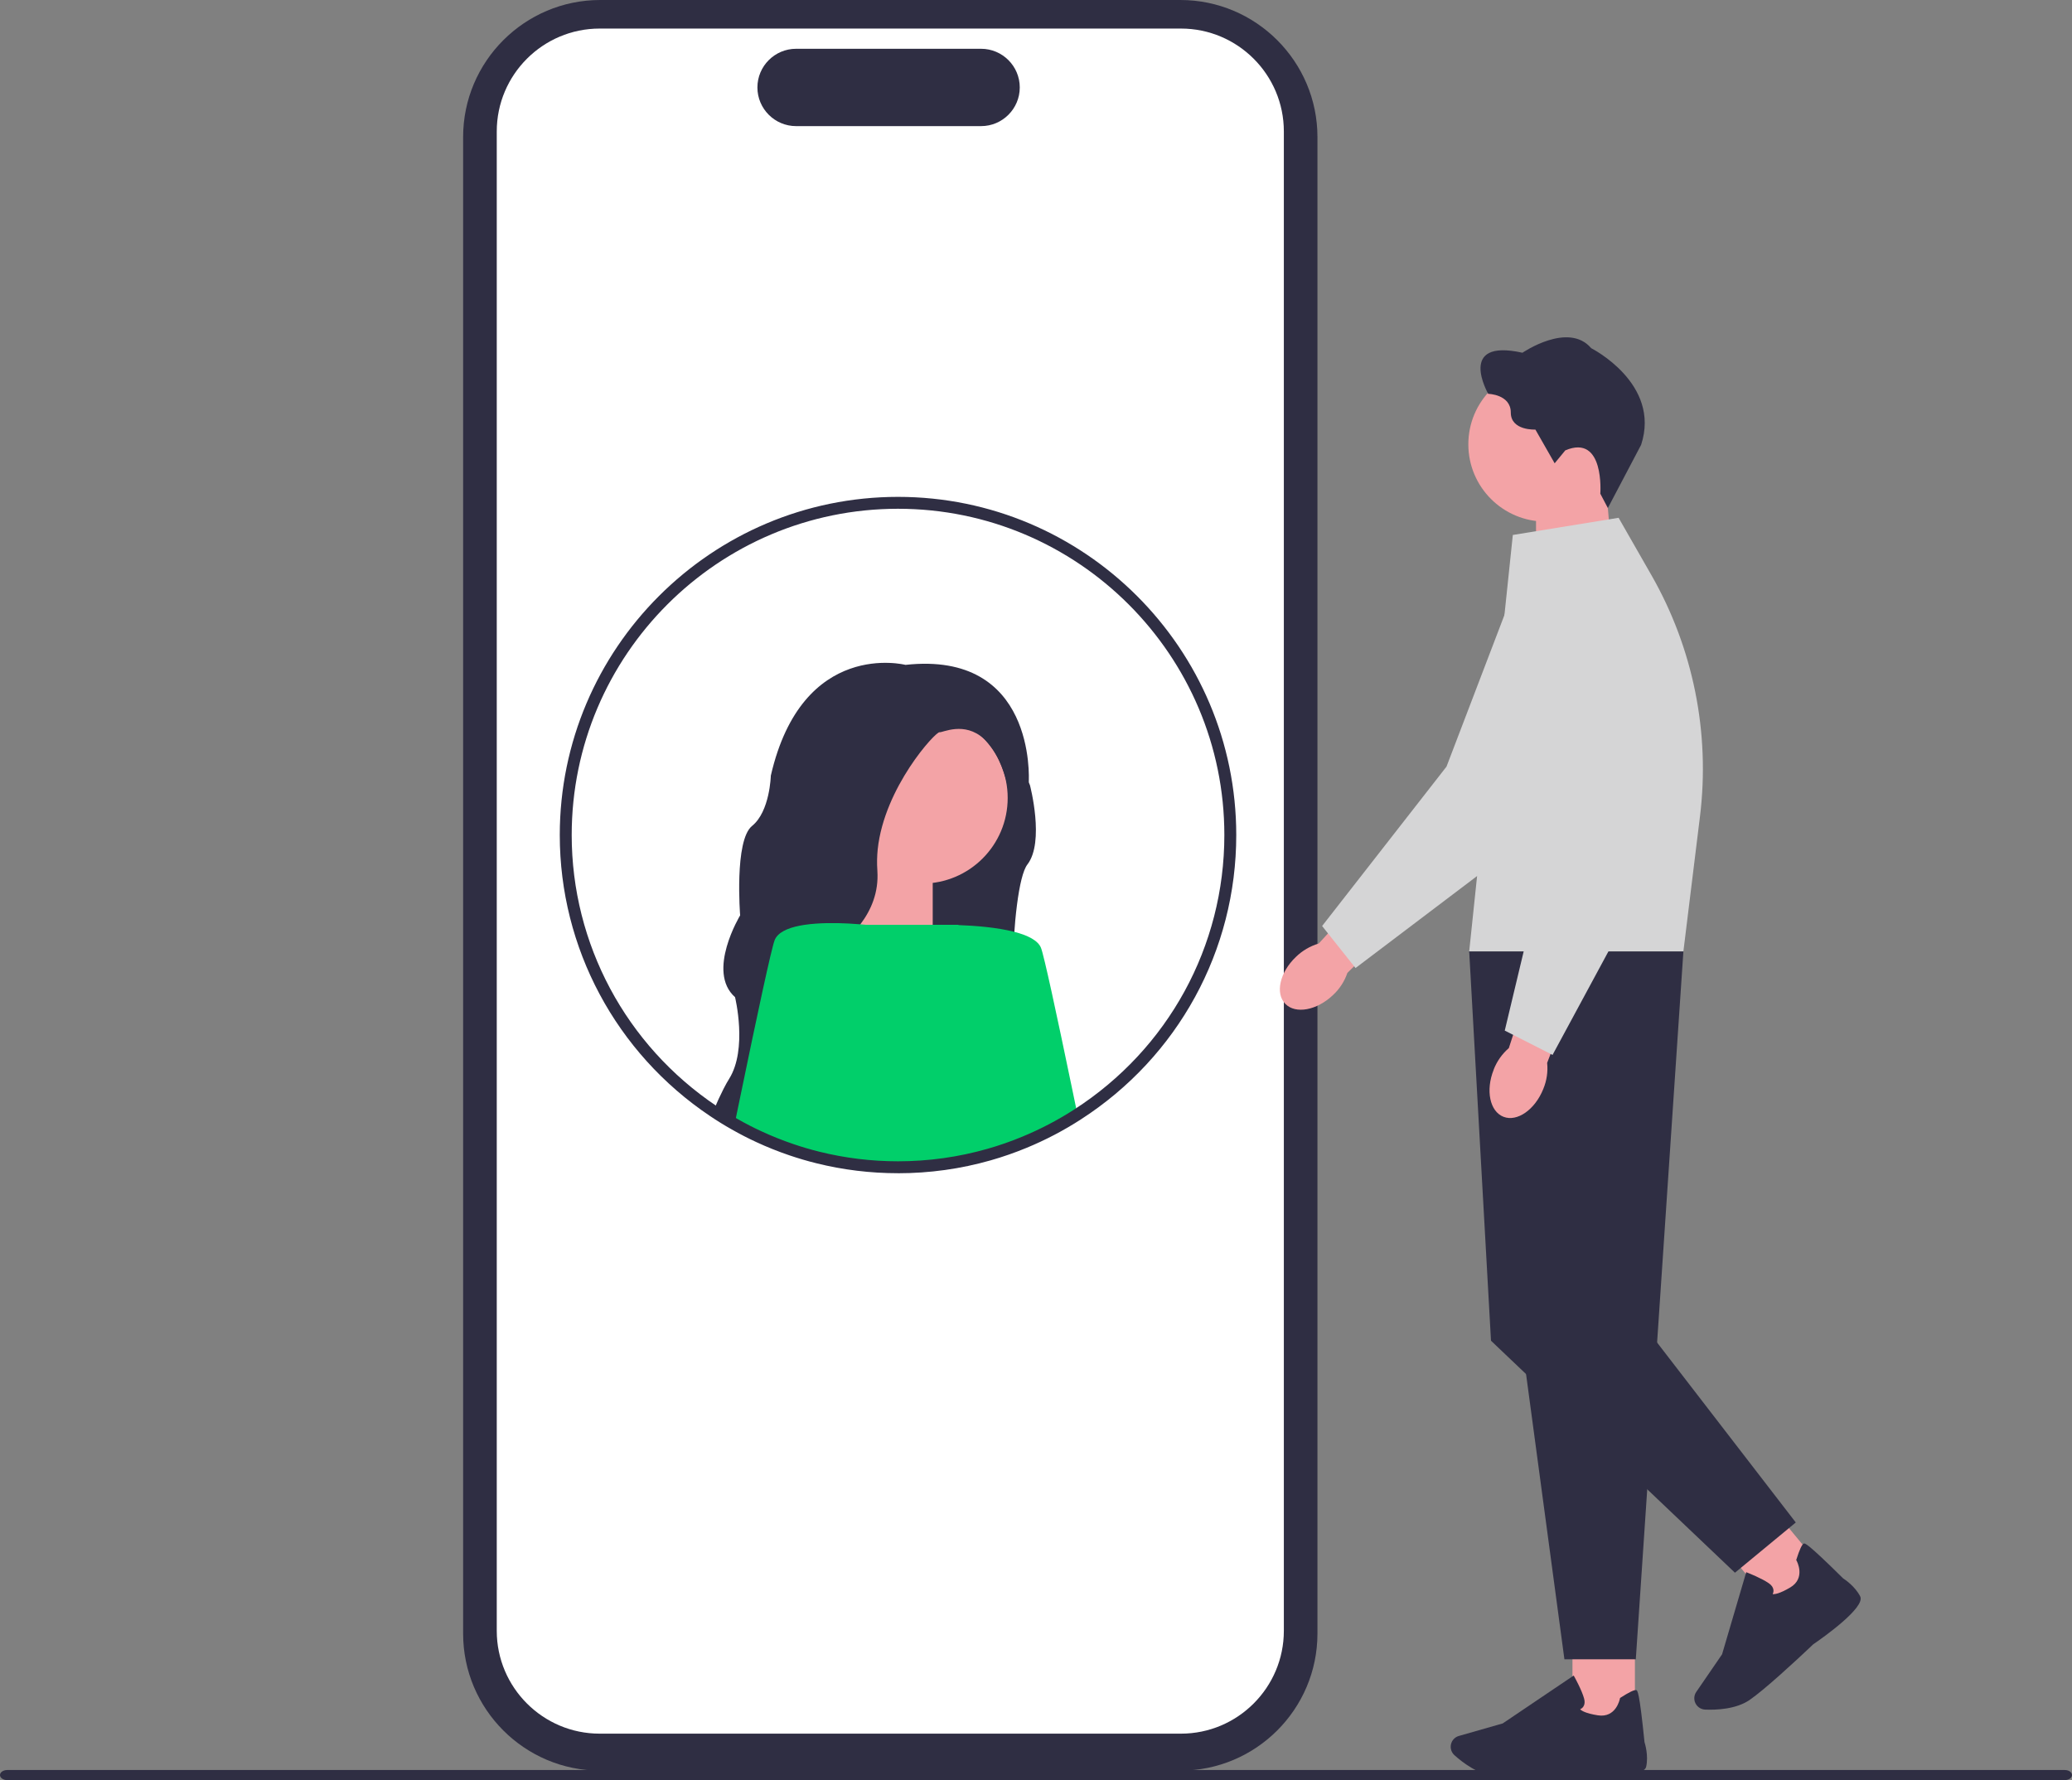 <svg xmlns="http://www.w3.org/2000/svg" xmlns:xlink="http://www.w3.org/1999/xlink" width="694.85" height="597.05" viewBox="0 0 694.85 597.05"><rect x="0" y="0" width="694.85" height="597.05" fill="#808080" stroke="none"/><path d="m395.84,593.88h-194.56c-25.35,0-45.97-20.62-45.97-45.97V45.97c0-25.35,20.62-45.97,45.97-45.97h194.56c25.35,0,45.97,20.62,45.97,45.97v501.93c0,25.35-20.62,45.97-45.97,45.97Z" fill="#2f2e43" stroke-width="0"/><path d="m396.04,581.47h-194.95c-19.02,0-34.5-15.48-34.5-34.5V44.08c0-19.02,15.48-34.5,34.5-34.5h194.95c19.02,0,34.5,15.48,34.5,34.5v502.89c0,19.02-15.48,34.5-34.5,34.5Z" fill="#fff" stroke-width="0"/><path d="m329.01,42.3h-62.04c-7.15,0-12.97-5.82-12.97-12.97s5.82-12.97,12.97-12.97h62.04c7.15,0,12.97,5.82,12.97,12.97s-5.82,12.97-12.97,12.97Z" fill="#2f2e43" stroke-width="0"/><path d="m339.95,249.79l-19.28-15s-22,6.86-22.57,7.14-34.15,78.16-34.15,78.16c0,0,86.02,44.02,79.73,39.73-6.29-4.28-4.99-62.3.86-69.87,5.87-7.58.86-26.58.86-26.58l-5.43-13.57h-.03Z" fill="#2f2e43" stroke-width="0"/><polygon points="286.64 284.88 312.79 284.88 312.79 326.36 283.96 316.89 286.64 284.88" fill="#f3a3a6" stroke-width="0"/><path d="m343.51,383.13c-3.84,1.59-7.79,2.97-11.84,4.12-9.7,2.78-19.95,4.25-30.52,4.25-9.26,0-18.26-1.13-26.87-3.28-3.04-.75-6.03-1.63-8.95-2.63-3.69-1.26-7.29-2.69-10.8-4.33l1.67-8.16,4.41-21.6,5.17-25.24.96-4.75,2.29-11.19.03-.14h52.3l.03.1,13.94,45.86,5.83,19.21,2.36,7.79Z" fill="#01cf6a" stroke-width="0"/><path d="m361.34,373.8c-5.61,3.63-11.58,6.76-17.83,9.33-3.84,1.59-7.79,2.97-11.84,4.12l-1.9-7.89-7.11-29.51-9.57-39.66h.01s.92-.02,2.48-.02c1.46,0,3.47.02,5.8.1,5.59.2,12.98.77,18.76,2.27,4.46,1.15,7.96,2.86,8.96,5.37.99,2.49,5.12,21.57,10.46,47.35.58,2.78,1.16,5.62,1.77,8.54Z" fill="#01cf6a" stroke-width="0"/><circle cx="309.21" cy="267.63" r="28.72" fill="#f3a3a6" stroke-width="0"/><path d="m344.99,262.36v.04l-7.04,1.21c-.38-1.55-.81-2.99-1.25-4.31-.54-1.6-1.11-3.04-1.71-4.33-1.53-3.28-3.25-5.58-5.01-7.17-6.61-5.99-13.93-2.01-14.9-2.21-1.28-.26-18.53,18.46-20.74,39.28-.23,2.31-.29,4.65-.12,7,.01.09.01.17.01.26.46,7.1-2.03,13.05-5.7,17.88-.04.05-.08.1-.12.15-1.3,1.7-2.76,3.26-4.27,4.69-4.36,4.08-9.28,7.05-12.95,8.93-2.83,1.46-4.91,2.27-5.42,2.46-.08.03-.12.04-.12.04,0,0-4.67,8.77-5.04,25.2-.15,6.89.45,15.12,2.46,24.62.42,1.98.89,4,1.44,6.08.3,1.15.58,2.29.82,3.39-3.69-1.26-7.29-2.69-10.8-4.33-2.8-1.29-5.52-2.69-8.18-4.21-2.43-1.37-4.81-2.84-7.12-4.4,1.22-2.91,2.4-5.45,3.43-7.46.7-1.37,1.33-2.48,1.84-3.29,6.29-10.01,2-27.43,2-27.43-9.71-8.57,1.71-27.43,1.71-27.43,0,0-2.01-25.15,4-30,6.01-4.86,6.29-16.87,6.29-16.87,10.59-46.01,45.16-37.15,45.16-37.15,43.51-4.78,41.43,37.82,41.34,39.33Z" fill="#2f2e43" stroke-width="0"/><path d="m291.9,310.36l-1.92,8.5-2.95,13-10.96,48.45-1.79,7.91c-3.04-.75-6.03-1.63-8.95-2.63-3.69-1.26-7.29-2.69-10.8-4.33-2.8-1.29-5.52-2.69-8.18-4.21.59-2.85,1.16-5.64,1.73-8.37,5.94-28.8,10.64-50.69,11.71-53.37,1.01-2.54,4.25-4.01,8.31-4.82.3-.06.62-.12.93-.17.29-.05.6-.1.89-.14,4.78-.7,10.32-.65,14.65-.43,1.5.08,2.85.18,3.97.27.63.05,1.2.11,1.66.15,1.08.11,1.71.19,1.71.19Z" fill="#01cf6a" stroke-width="0"/><path d="m301.15,393.5c-9.26,0-18.47-1.12-27.36-3.34-3.06-.75-6.13-1.66-9.12-2.68-3.78-1.29-7.48-2.77-10.99-4.4-2.78-1.28-5.58-2.72-8.33-4.29-2.47-1.39-4.91-2.9-7.25-4.48-31.54-21.16-50.38-56.39-50.38-94.23,0-62.54,50.88-113.43,113.43-113.43s113.43,50.88,113.43,113.43c0,38.7-19.5,74.36-52.15,95.4-5.73,3.7-11.84,6.9-18.15,9.5-3.91,1.62-7.96,3.03-12.05,4.2-10.05,2.87-20.5,4.33-31.07,4.33Zm0-222.86c-60.34,0-109.43,49.09-109.43,109.43,0,36.51,18.17,70.49,48.61,90.92,2.25,1.52,4.6,2.97,6.99,4.31,2.66,1.52,5.36,2.91,8.04,4.14,3.39,1.58,6.95,3,10.61,4.25,2.88.99,5.84,1.86,8.79,2.59,8.58,2.14,17.46,3.22,26.4,3.22,10.19,0,20.28-1.41,29.97-4.18,3.95-1.12,7.86-2.49,11.63-4.05,6.09-2.51,11.98-5.59,17.51-9.16,31.51-20.3,50.32-54.71,50.32-92.04,0-60.34-49.09-109.43-109.43-109.43Z" fill="#2f2e43" stroke-width="0"/><path d="m0,595.36c0,.94,1.07,1.69,2.41,1.69h690.03c1.33,0,2.41-.75,2.41-1.69s-1.07-1.69-2.41-1.69H2.41c-1.33,0-2.41.75-2.41,1.69Z" fill="#2f2e43" stroke-width="0"/><path id="uuid-3fbf081d-9ff2-4e55-8986-b74bb868839d-47-155-46-48-44-44-85-89-39-99-212" d="m434.59,320.95h0c2.13-2.09,4.75-3.63,7.65-4.49l21.09-22.99,11.12,10.66-22.6,22.18c-.97,2.84-2.61,5.38-4.8,7.41-5.41,5.17-12.58,6.5-16.02,2.97-3.45-3.52-1.86-10.57,3.54-15.73h.02Z" fill="#f3a3a6" stroke-width="0"/><path d="m443.38,310.6l11.2,14.08,57.89-43.82.05-.1,33.83-63.13c5.18-9.67,2.31-21.7-6.68-27.98-5.5-3.85-12.34-4.92-18.76-2.95-6.42,1.97-11.47,6.7-13.87,12.97l-21.95,57.45-41.71,53.46v.02Z" fill="#d5d5d6" stroke-width="0"/><polygon points="538.71 164.58 515.11 164.58 515.11 202.02 541.13 193.47 538.71 164.58" fill="#f3a3a6" stroke-width="0"/><path d="m492.41,149.02c0,14.32,11.6,25.92,25.92,25.92,14.32,0,25.92-11.6,25.92-25.92,0-14.32-11.6-25.92-25.92-25.92-14.32,0-25.92,11.6-25.92,25.92Z" fill="#f3a3a6" stroke-width="0"/><path d="m536.67,165.59l2.53,4.8,11.16-21.21c6.72-20.58-16.75-32.4-16.75-32.4-7.66-9.02-23.05,1.53-23.05,1.53-22.2-4.93-11.48,13.78-11.48,13.78,0,0,7.57.17,7.57,6.29,0,6.13,8.25,5.7,8.25,5.7l6.46,11.31,3.57-4.34c13.27-5.62,11.74,14.54,11.74,14.54Z" fill="#2f2e43" stroke-width="0"/><rect x="527.33" y="548.21" width="20.94" height="29.71" fill="#f3a3a6" stroke-width="0"/><path d="m506.94,595.9c9.19,0,22.61-.96,22.71-.97,3.59.32,21.51,1.73,22.4-2.37.82-3.77-.39-7.71-.56-8.25-1.73-17.13-2.37-17.33-2.75-17.44-.61-.18-2.39.67-5.28,2.53l-.18.12-.04.21c-.05.26-1.33,6.55-7.4,5.59-4.16-.66-5.51-1.58-5.94-2.03.35-.16.79-.44,1.1-.92.45-.7.53-1.6.23-2.68-.78-2.84-3.12-7.05-3.22-7.23l-.27-.48-23.8,16.06-14.7,4.2c-1.11.31-2,1.11-2.45,2.17h0c-.62,1.48-.24,3.2.96,4.28,2.67,2.4,7.98,6.51,13.54,7.02,1.48.14,3.44.19,5.64.19h0Z" fill="#2f2e43" stroke-width="0"/><rect x="583.54" y="506.94" width="20.94" height="29.71" transform="translate(-196.29 498.38) rotate(-39.6)" fill="#f3a3a6" stroke-width="0"/><path d="m591.18,566.73c7.08-5.86,16.81-15.15,16.88-15.22,2.97-2.03,17.68-12.37,15.75-16.1-1.77-3.43-5.21-5.7-5.69-6-12.25-12.11-12.86-11.85-13.23-11.69-.59.25-1.42,2.03-2.46,5.31l-.06.2.1.19c.14.24,3.16,5.91-2.13,9.03-3.63,2.14-5.25,2.29-5.87,2.22.17-.35.33-.85.26-1.42-.1-.82-.61-1.57-1.53-2.21-2.42-1.69-6.9-3.45-7.09-3.52l-.51-.2-8.1,27.54-8.65,12.61c-.65.95-.83,2.13-.5,3.24h0c.47,1.54,1.86,2.62,3.47,2.69,3.58.15,10.29-.07,14.9-3.22,1.22-.84,2.76-2.05,4.46-3.45h0Z" fill="#2f2e43" stroke-width="0"/><path d="m492.71,319.1l31.92,237.43h23.94l15.96-237.43h-71.83,0Z" fill="#2f2e43" stroke-width="0"/><polygon points="554.55 448.79 602.22 510.64 581.82 527.49 500.01 449.68 492.7 319.1 507.33 332.18 554.55 448.79" fill="#2f2e43" stroke-width="0"/><path d="m507.33,179.43l-14.63,139.67h71.83l5.57-45.33c3.43-28-2.28-56.36-16.28-80.84l-11.02-19.26-35.47,5.76h0Z" fill="#d5d5d6" stroke-width="0"/><path id="uuid-6d861307-5b4f-42f9-9fe9-ab52d0b2e64d-48-156-47-49-45-45-86-90-40-100-213" d="m500.89,358.79h0c1.07-2.79,2.82-5.28,5.1-7.26l9.65-29.68,14.55,5.09-11.35,29.55c.31,2.98-.14,5.97-1.29,8.74-2.77,6.94-8.75,11.13-13.34,9.35-4.59-1.78-6.07-8.85-3.3-15.79h-.02Z" fill="#f3a3a6" stroke-width="0"/><path d="m504.62,345.66l16.03,8.16,34.49-63.89v-.11s4.59-71.47,4.59-71.47c.7-10.94-6.9-20.7-17.69-22.68-6.61-1.21-13.28.65-18.29,5.11-5.03,4.46-7.66,10.87-7.24,17.57l3.87,61.37-15.76,65.95h0Z" fill="#d5d5d6" stroke-width="0"/></svg>